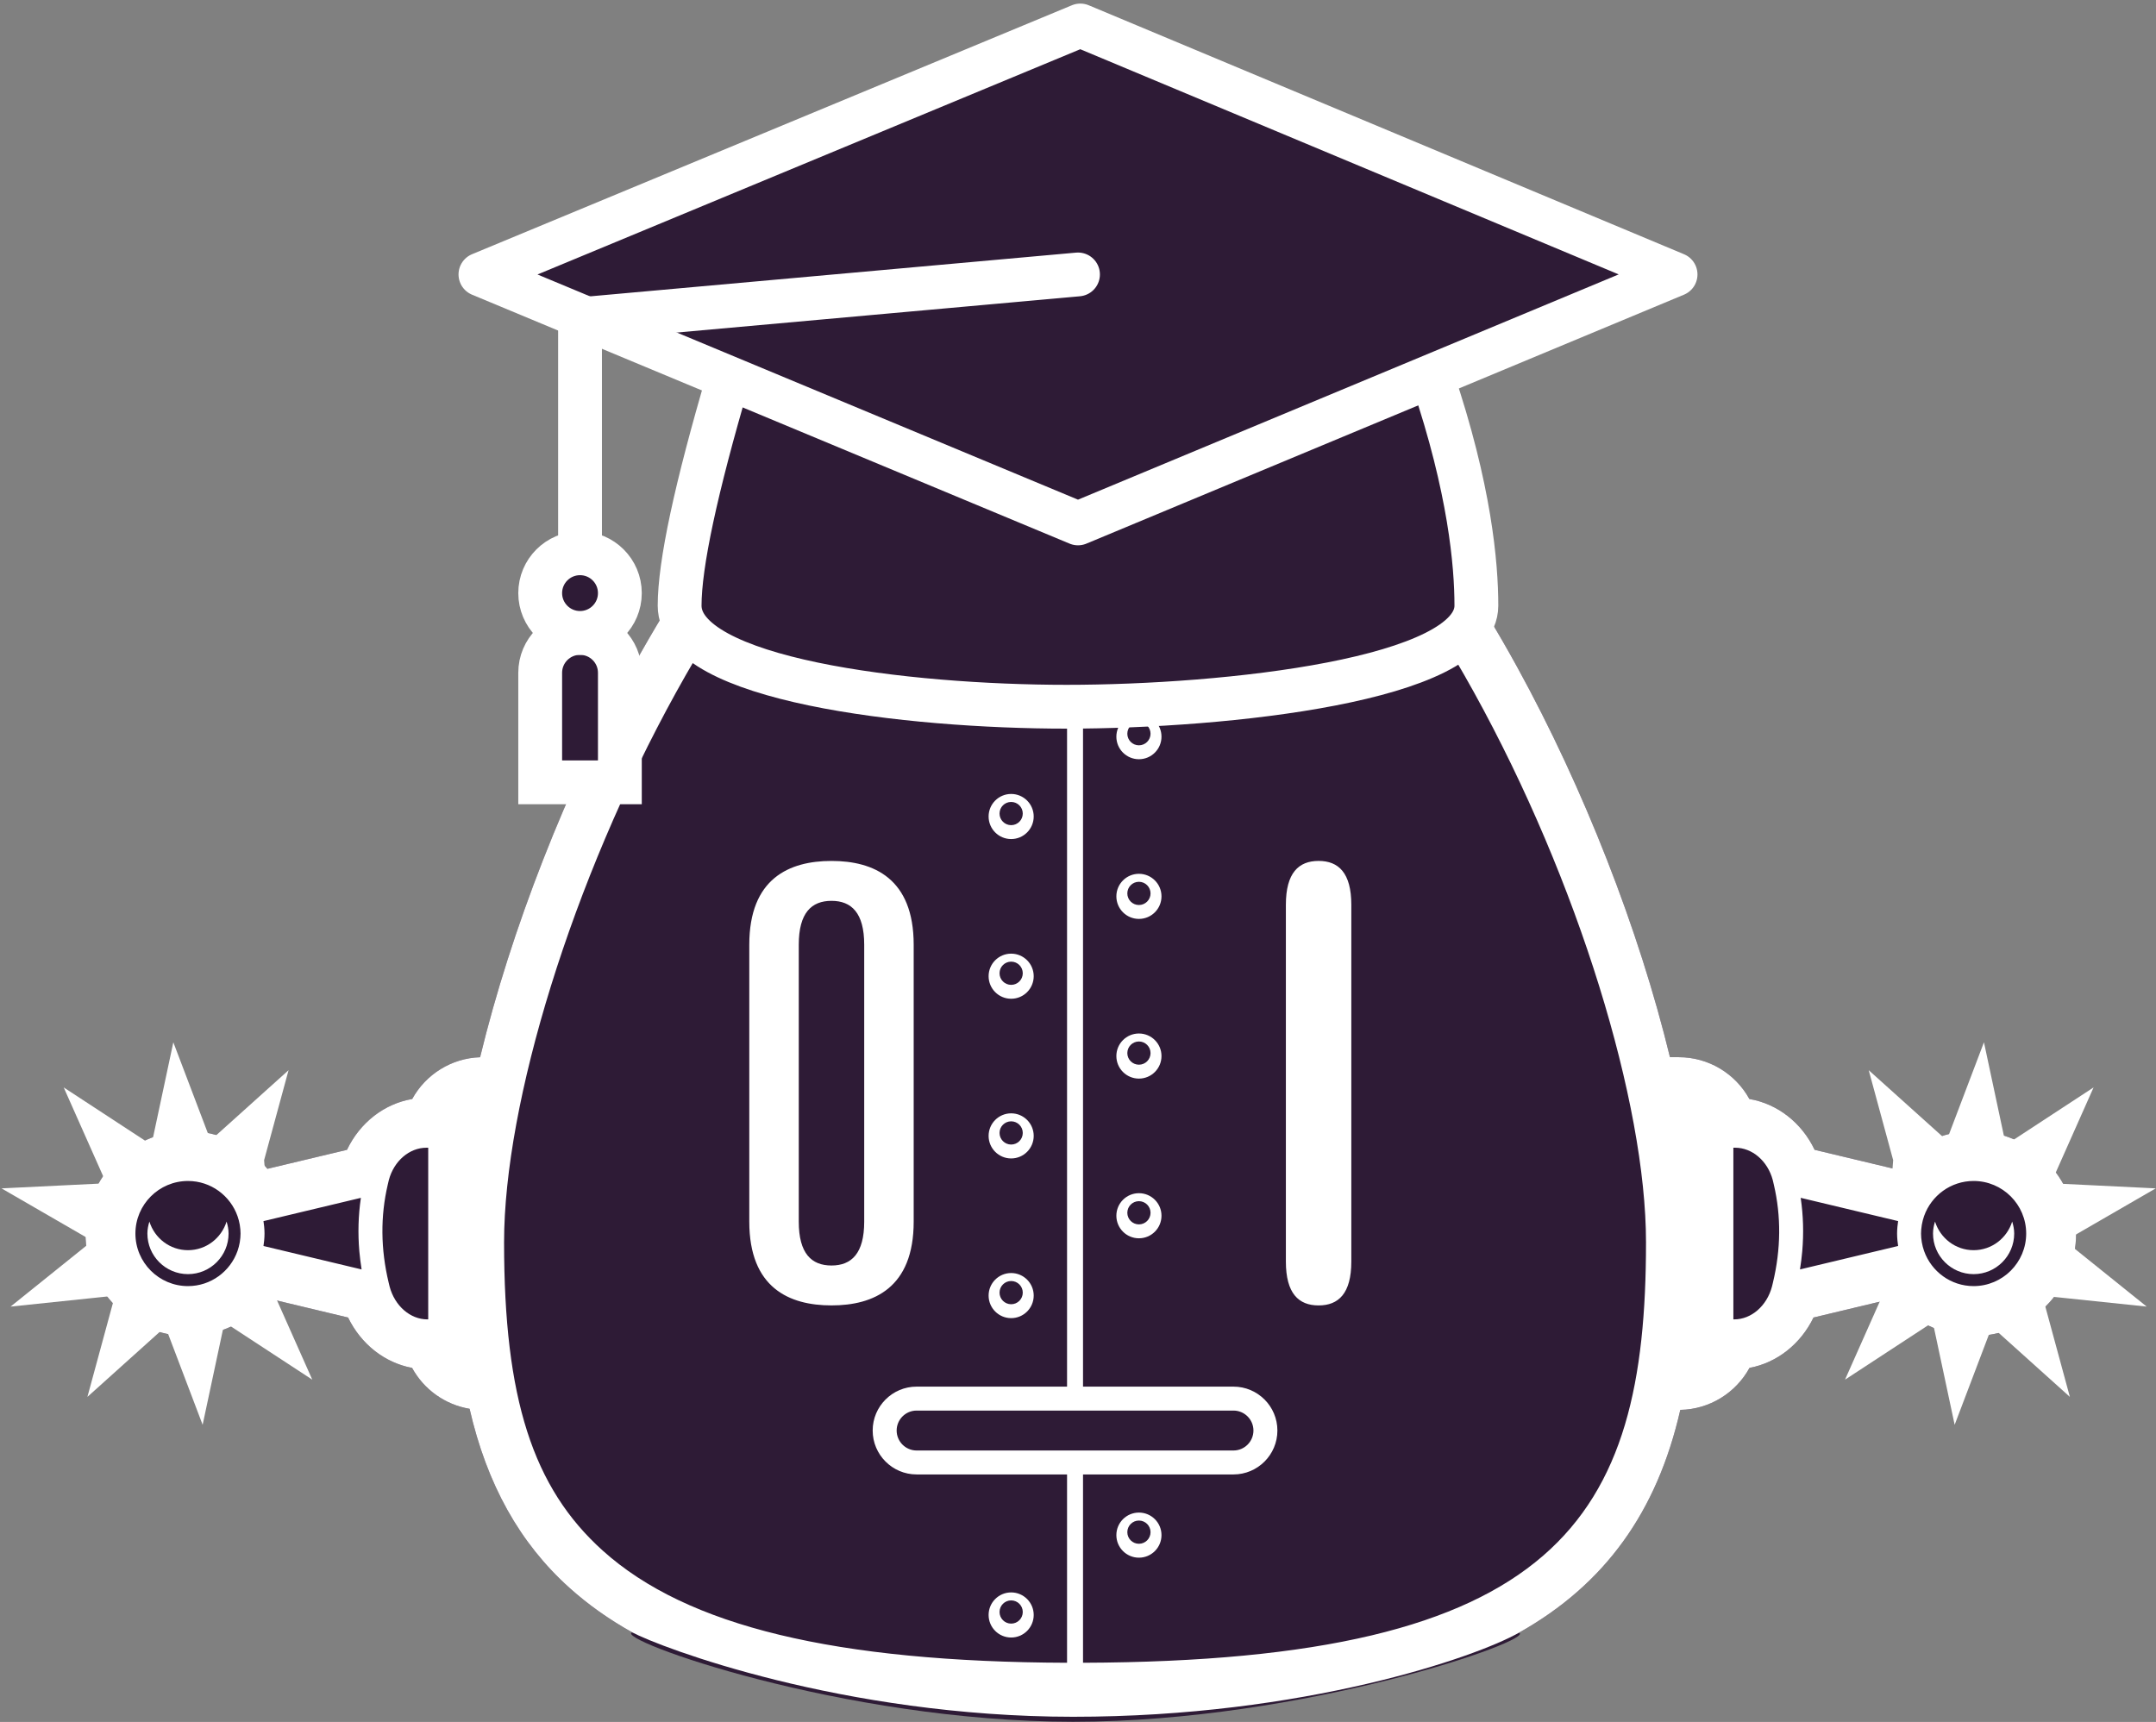 <svg xmlns="http://www.w3.org/2000/svg" width="492" height="393">
  <rect width="100%" height="100%" fill="#808080" stroke="none"/>
  <g fill="none" fill-rule="evenodd">
    <path d="M-4-51h500v500h-500z"/>
    <path fill="#2E1B36" d="M346.627 372.631c19.605-11.018 31.509-27.543 36.816-50.855 6.691-.123 12.677-3.877 15.791-9.582 6.257-1.166 11.661-5.414 14.609-11.495l18.409-4.4c4.393 5.407 10.995 8.625 18.125 8.625 12.9 0 23.393-10.495 23.393-23.393s-10.493-23.391-23.393-23.391c-7.13 0-13.732 3.214-18.125 8.62l-18.157-4.336c-2.95-6.2-8.47-10.505-14.889-11.602-3.168-5.777-9.295-9.539-16.105-9.539h-2.016c-7.066-29.136-19.641-61.311-34.859-89.034-17.516-31.907-53.914-85.432-100.902-85.432-46.993 0-83.391 53.525-100.905 85.432-15.218 27.725-27.798 59.907-34.859 89.043-6.564.216-12.418 3.925-15.493 9.53-6.416 1.1-11.934 5.402-14.886 11.602l-18.159 4.336c-4.393-5.407-10.995-8.62-18.125-8.62-12.898 0-23.391 10.493-23.391 23.391 0 12.898 10.493 23.393 23.391 23.393 7.13 0 13.732-3.218 18.125-8.625l18.411 4.4c2.948 6.082 8.35 10.33 14.607 11.495 2.691 4.934 7.534 8.407 13.12 9.336 3.957 17.261 11.443 30.668 22.809 40.875 4.23 3.798 8.964 7.164 14.291 10.141-4.315 1.498 47.859 20.389 100.603 20.408 52.711.019 105.991-18.835 101.763-20.324z"/>
    <path fill="#FFF" d="M62.619 295.438l8.643 19.441-20.03-13.107-4.991 23.409-8.498-22.375-17.798 16.005 6.277-23.098-23.809 2.489 18.657-14.998L.349 271.222l23.909-1.168-9.723-21.873 20.03 13.109 4.989-23.411 8.498 22.377 17.8-16.007-5.58 20.534.23 3.002c-21.031-2.16-31.547 2.442-31.547 13.806 0 11.364 11.222 15.979 33.665 13.847zm369.403-30.655l-5.58-20.534 17.8 16.007L452.74 237.878l4.991 23.411 20.027-13.109-9.723 21.873 23.909 1.168-20.723 11.982 18.655 14.998-23.807-2.489L472.347 318.81l-17.8-16.005-8.495 22.377-4.989-23.411-20.03 13.107 8.643-19.441c24.519 2.89 36.778-1.725 36.778-13.846s-11.55-16.78-34.649-13.978l.217-2.831z"/>
    <path fill="#FFF" d="M51.703 278.798c-1.175 3.768-4.655 6.53-8.807 6.53-4.148 0-7.627-2.761-8.802-6.53-.27.87-.459 1.775-.459 2.734 0 5.107 4.155 9.261 9.261 9.261 5.111 0 9.266-4.155 9.266-9.261 0-.959-.189-1.864-.459-2.734m398.676 11.996c5.107 0 9.261-4.155 9.261-9.264 0-.957-.189-1.864-.459-2.732-1.175 3.766-4.655 6.53-8.802 6.53-4.15 0-7.63-2.764-8.807-6.53-.27.868-.457 1.775-.457 2.732 0 5.109 4.155 9.264 9.264 9.264M230.746 110.136c1.464 0 2.65 1.186 2.65 2.65 0 1.464-1.186 2.648-2.65 2.648-1.464 0-2.65-1.184-2.65-2.648 0-1.464 1.186-2.65 2.65-2.65m0 8.47c2.841 0 5.145-2.305 5.145-5.148 0-2.841-2.305-5.145-5.145-5.145-2.841 0-5.145 2.305-5.145 5.145 0 2.843 2.305 5.148 5.145 5.148m0 27.975c1.464 0 2.65 1.186 2.65 2.65 0 1.464-1.186 2.648-2.65 2.648-1.464 0-2.65-1.184-2.65-2.648 0-1.464 1.186-2.65 2.65-2.65m0 8.47c2.841 0 5.145-2.305 5.145-5.148 0-2.841-2.305-5.145-5.145-5.145-2.841 0-5.145 2.305-5.145 5.145 0 2.843 2.305 5.148 5.145 5.148m29.157-26.693c1.464 0 2.65 1.186 2.65 2.65s-1.186 2.648-2.65 2.648-2.648-1.184-2.648-2.648c0-1.464 1.184-2.65 2.648-2.65m0 8.47c2.843 0 5.148-2.305 5.148-5.148 0-2.841-2.305-5.145-5.148-5.145-2.843 0-5.148 2.305-5.148 5.145 0 2.843 2.305 5.148 5.148 5.148m-29.157 46.199c1.464 0 2.65 1.184 2.65 2.65 0 1.461-1.186 2.648-2.65 2.648-1.464 0-2.65-1.186-2.65-2.648 0-1.466 1.186-2.65 2.65-2.65m0 8.47c2.841 0 5.145-2.305 5.145-5.148 0-2.841-2.305-5.145-5.145-5.145-2.841 0-5.145 2.305-5.145 5.145 0 2.843 2.305 5.148 5.145 5.148m29.157-26.693c1.464 0 2.65 1.184 2.65 2.65 0 1.461-1.186 2.648-2.65 2.648S257.255 168.917 257.255 167.456c0-1.466 1.184-2.65 2.648-2.65m0 8.47c2.843 0 5.148-2.305 5.148-5.148 0-2.841-2.305-5.145-5.148-5.145-2.843 0-5.148 2.305-5.148 5.145 0 2.843 2.305 5.148 5.148 5.148m-29.157 46.198c1.464 0 2.65 1.184 2.65 2.65 0 1.461-1.186 2.648-2.65 2.648-1.464 0-2.65-1.186-2.65-2.648 0-1.466 1.186-2.65 2.65-2.65m0 8.47c2.841 0 5.145-2.305 5.145-5.148 0-2.841-2.305-5.145-5.145-5.145-2.841 0-5.145 2.305-5.145 5.145 0 2.843 2.305 5.148 5.145 5.148m29.157-26.693c1.464 0 2.65 1.184 2.65 2.65 0 1.461-1.186 2.648-2.65 2.648s-2.648-1.186-2.648-2.648c0-1.466 1.184-2.65 2.648-2.65m0 8.47c2.843 0 5.148-2.305 5.148-5.148 0-2.841-2.305-5.145-5.148-5.145-2.843 0-5.148 2.305-5.148 5.145 0 2.843 2.305 5.148 5.148 5.148m-29.157 46.198c1.464 0 2.65 1.184 2.65 2.65 0 1.461-1.186 2.648-2.65 2.648-1.464 0-2.65-1.186-2.65-2.648 0-1.466 1.186-2.65 2.65-2.65m0 8.47c2.841 0 5.145-2.305 5.145-5.148 0-2.841-2.305-5.145-5.145-5.145-2.841 0-5.145 2.305-5.145 5.145 0 2.843 2.305 5.148 5.145 5.148m29.157-26.693c1.464 0 2.65 1.184 2.65 2.65 0 1.461-1.186 2.648-2.65 2.648S257.255 241.809 257.255 240.347c0-1.466 1.184-2.65 2.648-2.65m0 8.47c2.843 0 5.148-2.305 5.148-5.148 0-2.841-2.305-5.145-5.148-5.145-2.843 0-5.148 2.305-5.148 5.145 0 2.843 2.305 5.148 5.148 5.148m-29.157 46.198c1.464 0 2.65 1.186 2.65 2.65 0 1.461-1.186 2.648-2.65 2.648-1.464 0-2.65-1.186-2.65-2.648 0-1.464 1.186-2.65 2.65-2.65m0 8.47c2.841 0 5.145-2.305 5.145-5.148 0-2.841-2.305-5.145-5.145-5.145-2.841 0-5.145 2.305-5.145 5.145 0 2.843 2.305 5.148 5.145 5.148m29.157-21.395c-1.464 0-2.648-1.186-2.648-2.65 0-1.461 1.184-2.648 2.648-2.648 1.464 0 2.65 1.186 2.65 2.648 0 1.464-1.186 2.65-2.65 2.65m0-7.12c-2.843 0-5.148 2.305-5.148 5.145 0 2.843 2.305 5.148 5.148 5.148 2.843 0 5.148-2.305 5.148-5.148 0-2.841-2.305-5.145-5.148-5.145m-29.157 98.235c-1.464 0-2.65-1.186-2.65-2.65 0-1.461 1.186-2.648 2.65-2.648 1.464 0 2.65 1.186 2.65 2.648 0 1.464-1.186 2.65-2.65 2.65m0-7.12c-2.841 0-5.145 2.305-5.145 5.145 0 2.843 2.305 5.148 5.145 5.148 2.841 0 5.145-2.305 5.145-5.148 0-2.841-2.305-5.145-5.145-5.145m29.157-11.102c-1.464 0-2.648-1.186-2.648-2.65 0-1.461 1.184-2.648 2.648-2.648 1.464 0 2.65 1.186 2.65 2.648 0 1.464-1.186 2.65-2.65 2.65m0-7.12c-2.843 0-5.148 2.305-5.148 5.145 0 2.843 2.305 5.148 5.148 5.148 2.843 0 5.148-2.305 5.148-5.148 0-2.841-2.305-5.145-5.148-5.145m-62.691-66.404c0 7.284-2.914 10.016-7.466 10.016-4.557 0-7.468-2.732-7.468-10.016v-63.193c0-7.284 2.911-10.018 7.468-10.018 4.552 0 7.466 2.734 7.466 10.018v63.193zm11.291 0v-63.193c0-15.118-9.107-19.125-18.757-19.125-9.652 0-18.759 4.007-18.759 19.125v63.193c0 15.116 9.107 19.123 18.759 19.123 9.65 0 18.757-4.007 18.757-19.123zM300.905 297.936c4.552 0 7.466-2.732 7.466-10.016v-81.416c0-7.286-2.914-10.018-7.466-10.018-4.555 0-7.468 2.732-7.468 10.018V287.92c0 7.284 2.914 10.016 7.468 10.016"/>
    <path fill="#FFF" d="M243.501 78.272V316.467h-34.332c-5.525 0-10.023 4.495-10.023 10.02 0 5.527 4.498 10.023 10.023 10.023h34.332V379.49c-53.023-.184-86.716-8.316-105.916-25.561-16.02-14.389-22.555-34.786-22.555-70.405 0-63.557 61.861-202.743 128.47-205.252zM88.692 292.731c-1.83-7.632-1.898-15.157-.205-22.364l.248-1.057c1.164-4.343 4.675-7.368 8.589-7.368h.395v39.18h-.184c-3.923 0-7.445-3.075-8.627-7.491l-.216-.9zm-28.568-8.361c.03-.175.041-.35.066-.525.032-.241.068-.48.091-.723.05-.53.082-1.059.082-1.591 0-.532-.032-1.061-.082-1.593-.023-.241-.059-.477-.089-.716-.025-.177-.039-.355-.068-.53l22.227-5.309c-.005.03-.005.059-.009.089-.577 3.961-.693 7.989-.345 12.059.007.059.014.118.018.175.114 1.259.273 2.523.473 3.791.011.075.016.148.027.223l-22.391-5.35zm-29.223-2.839c0-6.616 5.382-11.998 11.995-11.998 5.23 0 9.675 3.368 11.314 8.043.22.627.382 1.261.495 1.898.009.059.018.12.027.18.102.625.161 1.252.161 1.877 0 .627-.059 1.255-.161 1.877-.009.059-.018.118-.027.18-.114.636-.275 1.268-.493 1.893l-.005.014c-1.643 4.67-6.084 8.032-11.311 8.032-6.614 0-11.995-5.38-11.995-11.995zM247.147 379.49v-42.98h34.332c5.527 0 10.023-4.495 10.023-10.023 0-5.525-4.495-10.02-10.023-10.02h-34.332V78.272c66.611 2.509 128.473 141.695 128.473 205.252 0 63.298-19.945 95.607-128.473 95.966zm157.639-109.143l.007.034c1.684 7.193 1.618 14.7-.2 22.314-.007.023-.011.045-.016.068l-.205.852c-1.175 4.425-4.705 7.507-8.632 7.507h-.184v-39.18h.395c3.916 0 7.43 3.027 8.591 7.373l.243 1.032zm28.366 8.345c-.027.166-.039.334-.061.502-.034.25-.073.498-.095.752-.05.527-.08 1.057-.08 1.584 0 .53.03 1.057.08 1.584.023.255.061.505.095.757.023.166.034.332.061.498l-22.389 5.35c.011-.082.016-.159.027-.239.2-1.257.359-2.511.468-3.759l.02-.198c.348-4.073.232-8.102-.348-12.066-.002-.025-.002-.05-.007-.075l22.227 5.309zm29.225 2.839c0 6.616-5.384 11.995-11.998 11.995-5.207 0-9.636-3.339-11.291-7.982l-.023-.064c-.22-.625-.382-1.259-.495-1.898-.009-.057-.018-.114-.027-.17-.102-.627-.161-1.255-.161-1.882 0-.627.059-1.255.161-1.88l.027-.173c.114-.639.275-1.273.495-1.9l.018-.052c1.652-4.648 6.084-7.993 11.295-7.993 6.614 0 11.998 5.382 11.998 11.998zm-180.898 40.402c2.511 0 4.557 2.043 4.557 4.555 0 2.514-2.045 4.557-4.557 4.557h-72.309c-2.511 0-4.555-2.043-4.555-4.557 0-2.511 2.043-4.555 4.555-4.555h72.309zm46.966 52.375c31.42-11.136 45.134-30.855 50.161-58.457h4.5c5.773 0 10.614-3.934 12.025-9.264h.609c6.214 0 11.745-4.461 13.732-10.941l25.42-6.073c2.916 5.591 8.757 9.42 15.486 9.42 9.63 0 17.464-7.834 17.464-17.464 0-9.63-7.834-17.464-17.464-17.464-6.727 0-12.57 3.83-15.484 9.418l-25.198-6.016c-1.925-6.502-7.489-10.995-13.745-10.995h-.82c-1.411-5.33-6.252-9.264-12.025-9.264h-6.725c-6.5-28.939-19.268-62.809-35.35-92.109-16.884-30.757-51.766-82.357-95.707-82.357s-78.823 51.6-95.705 82.357c-16.082 29.298-28.852 63.17-35.352 92.109h-4.095c-5.773 0-10.616 3.934-12.025 9.264h-.823c-6.252 0-11.818 4.493-13.745 10.993l-25.195 6.02c-2.916-5.591-8.757-9.42-15.486-9.42-9.63 0-17.461 7.834-17.461 17.464 0 9.63 7.832 17.464 17.461 17.464 6.73 0 12.57-3.83 15.486-9.42l25.418 6.073c1.989 6.48 7.523 10.941 13.734 10.941h.611c1.409 5.33 6.252 9.264 12.025 9.264h1.866c2.93 15.714 9.127 30.677 21.893 42.145 7.468 6.705 16.923 12.098 28.602 16.255-7.714 1.353 37.005 13.009 82.331 13.021 45.293.013 91.192-11.616 83.581-12.965z"/>
    <path fill="#FFF" d="M174.12 375.228l-10.595-3.77c-11.334-4.034-20.364-9.159-27.614-15.668-10.841-9.736-17.695-22.977-20.959-40.482l-.45-2.423h-4.332c-4.291 0-8.057-2.9-9.157-7.057l-.586-2.205h-2.891c-4.895 0-9.275-3.555-10.898-8.848l-.5-1.618-29.311-7.005-1.07 2.048c-2.523 4.83-7.448 7.83-12.859 7.83-7.995 0-14.5-6.505-14.5-14.5s6.505-14.5 14.5-14.5c5.414 0 10.336 2.998 12.857 7.827l1.066 2.05 29.109-6.955.491-1.643c1.573-5.307 5.955-8.87 10.905-8.87h3.102l.586-2.207c1.1-4.157 4.866-7.059 9.157-7.059h6.468l.52-2.314c6.639-29.545 19.416-62.834 35.059-91.334 16.566-30.182 50.693-80.816 93.107-80.816 42.411 0 76.539 50.634 93.105 80.818 15.648 28.5 28.425 61.791 35.059 91.332l.518 2.314h9.098c4.293 0 8.059 2.902 9.161 7.059l.582 2.207h3.105c4.948 0 9.33 3.564 10.902 8.87l.484 1.643 29.116 6.955 1.07-2.05c2.516-4.83 7.441-7.827 12.855-7.827 7.993 0 14.5 6.505 14.5 14.5s-6.507 14.5-14.5 14.5c-5.414 0-10.341-3-12.859-7.827l-1.068-2.05-29.314 7.005-.5 1.62c-1.62 5.291-6 8.845-10.898 8.845H392.848l-.582 2.205c-1.102 4.157-4.868 7.057-9.161 7.057h-6.97l-.441 2.434c-5.268 28.907-20.143 46.236-48.239 56.195l-10.593 3.755L244.864 385l-70.743-9.772zm172.507-2.598c19.605-11.018 31.509-27.543 36.816-50.855 6.691-.123 12.677-3.877 15.791-9.582 6.257-1.166 11.661-5.414 14.609-11.495l18.409-4.4c4.393 5.407 10.995 8.625 18.125 8.625 12.9 0 23.393-10.495 23.393-23.393s-10.493-23.391-23.393-23.391c-7.13 0-13.732 3.214-18.125 8.62l-18.157-4.336c-2.95-6.2-8.47-10.505-14.889-11.602-3.168-5.777-9.295-9.539-16.105-9.539h-2.016c-7.066-29.136-19.641-61.311-34.859-89.034-17.516-31.907-53.914-85.432-100.902-85.432-46.993 0-83.391 53.525-100.905 85.432-15.218 27.725-27.798 59.907-34.859 89.043-6.564.216-12.418 3.925-15.493 9.53-6.416 1.1-11.934 5.402-14.886 11.602l-18.159 4.336c-4.393-5.407-10.995-8.62-18.125-8.62-12.898 0-23.391 10.493-23.391 23.391 0 12.898 10.493 23.393 23.391 23.393 7.13 0 13.732-3.218 18.125-8.625l18.411 4.4c2.948 6.082 8.35 10.33 14.607 11.495 2.691 4.934 7.534 8.407 13.12 9.336 3.957 17.261 11.443 30.668 22.809 40.875 4.23 3.798 8.964 7.164 14.291 10.141 6.284 3.362 47.859 19.253 100.603 19.272 52.711.018 92.045-13.637 101.763-19.188z"/>
    <g stroke="#FFF" stroke-width="10" transform="translate(109.636 5.818)">
      <path fill="#2E1B36" stroke-linejoin="round" d="M217.27 80.573c8.499 25.139 10.003 42.417 10.003 51.834 0 16.918-57.073 23.071-93.519 23.071-36.446 0-88.299-6.152-88.299-23.071 0-9.428 3.706-26.738 11.117-51.929"/>
      <path fill="#2E1B36" stroke-linecap="square" stroke-linejoin="round" d="M136.89 0L0 56.818l136.364 56.818 136.364-56.818z"/>
      <path fill="#2E1B36" d="M22.727 138.636c5.021 0 9.091 4.07 9.091 9.091v25H13.636v-25c0-5.021 4.07-9.091 9.091-9.091z"/>
      <circle cx="22.727" cy="129.545" r="9.091" fill="#2E1B36"/>
      <path stroke-linecap="round" stroke-linejoin="round" d="M136.364 56.818L22.727 67.045v53.409"/>
    </g>
  </g>
</svg>